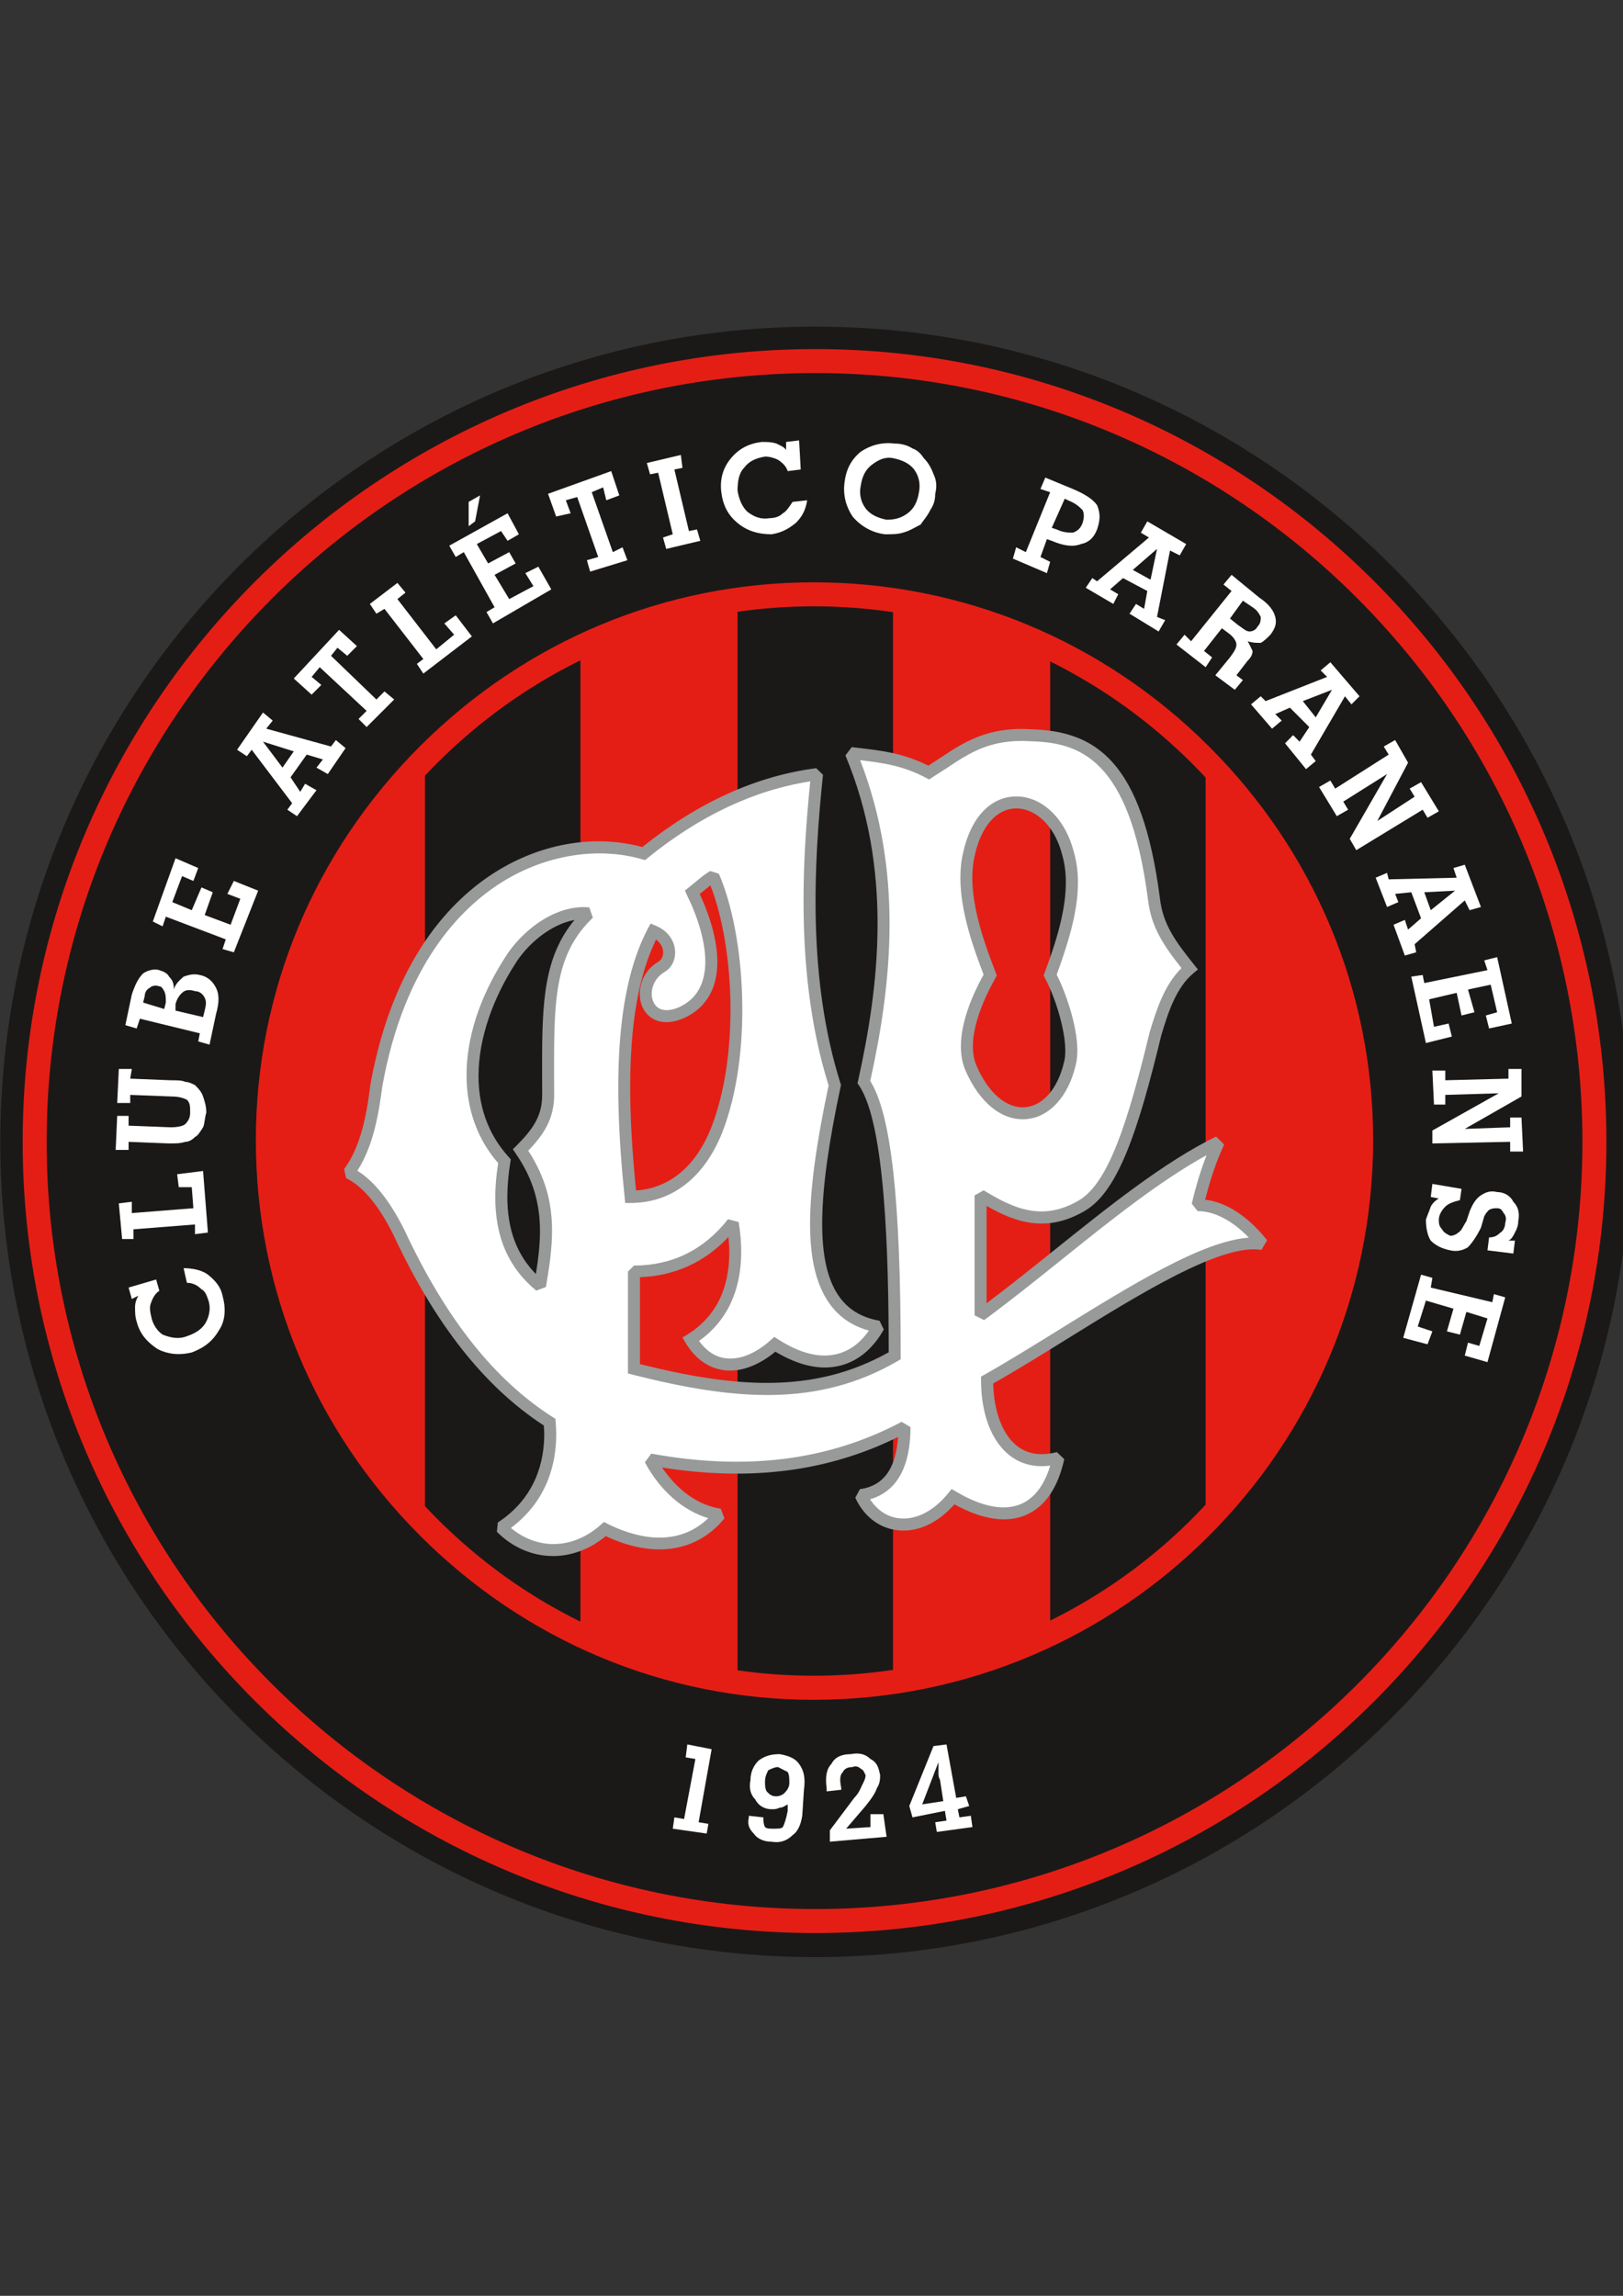 <?xml version="1.0" encoding="UTF-8" standalone="no"?>
<!-- Created with Inkscape (http://www.inkscape.org/) -->

<svg
   xmlns:dc="http://purl.org/dc/elements/1.1/"
   xmlns:cc="http://creativecommons.org/ns#"
   xmlns:rdf="http://www.w3.org/1999/02/22-rdf-syntax-ns#"
   xmlns:svg="http://www.w3.org/2000/svg"
   xmlns="http://www.w3.org/2000/svg"
   xmlns:sodipodi="http://sodipodi.sourceforge.net/DTD/sodipodi-0.dtd"
   xmlns:inkscape="http://www.inkscape.org/namespaces/inkscape"
   width="210mm"
   height="297mm"
   viewBox="0 0 210 297"
   id="svg3392"
   version="1.1"
   inkscape:version="0.91 r13725"
   sodipodi:docname="atleticoParanaense.svg">
  <rect x="0" y="0" width="210" height="297" fill="#333333" stroke="none"/>
  <defs
     id="defs3">
    <clipPath
       clipPathUnits="userSpaceOnUse"
       id="presentation_clip_path">
      <rect
         id="rect3403"
         height="29700"
         width="21000"
         y="0"
         x="0" />
    </clipPath>
    <clipPath
       clipPathUnits="userSpaceOnUse"
       id="presentation_clip_path-3">
      <rect
         id="rect3646"
         height="29700"
         width="21000"
         y="0"
         x="0" />
    </clipPath>
    <clipPath
       clipPathUnits="userSpaceOnUse"
       id="presentation_clip_path-6">
      <rect
         id="rect3870"
         height="29700"
         width="21000"
         y="0"
         x="0" />
    </clipPath>
  </defs>
  <sodipodi:namedview
     inkscape:document-units="mm"
     id="base"
     pagecolor="#ffffff"
     bordercolor="#666666"
     borderopacity="1.0"
     inkscape:pageopacity="0.0"
     inkscape:pageshadow="2"
     inkscape:zoom="0.7"
     inkscape:cx="544.82403"
     inkscape:cy="519.70902"
     inkscape:current-layer="layer1"
     showgrid="false"
     inkscape:window-width="1619"
     inkscape:window-height="1026"
     inkscape:window-x="61"
     inkscape:window-y="24"
     inkscape:window-maximized="1" />
  <g
     inkscape:label="Layer 1"
     inkscape:groupmode="layer"
     id="layer1">
    <g
       style="fill-rule:evenodd;stroke-width:28.222;stroke-linejoin:round"
       id="g3997"
       transform="matrix(0.011,0,0,0.011,-6.45,-15.614)">
      <g
         id="g3907">
        <g
           class="Master_Slide"
           id="id2">
          <g
             class="Background"
             id="bg-id2" />
          <g
             class="BackgroundObjects"
             id="bo-id2" />
        </g>
      </g>
      <g
         id="g3912"
         class="SlideGroup">
        <g
           id="g3914">
          <g
             clip-path="url(#presentation_clip_path-6)"
             class="Slide"
             id="id1">
            <g
               id="g3917"
               class="Page">
              <g
                 id="g3919"
                 class="Group">
                <g
                   id="g3921"
                   class="com.sun.star.drawing.ClosedBezierShape">
                  <g
                     id="id3">
                    <rect
                       id="rect3924"
                       height="19176"
                       width="19177"
                       y="5261"
                       x="589"
                       class="BoundingBox"
                       style="fill:none;stroke:none" />
                    <path
                       id="path3926"
                       d="m 10176,5261 c -5286,0 -9586,4300 -9586,9588 0,5286 4300,9587 9586,9587 5288,0 9589,-4301 9589,-9587 0,-5288 -4301,-9588 -9589,-9588 z"
                       inkscape:connector-curvature="0"
                       style="fill:#1b1918;stroke:none" />
                  </g>
                </g>
                <g
                   id="g3928"
                   class="com.sun.star.drawing.ClosedBezierShape">
                  <g
                     id="id4">
                    <rect
                       id="rect3931"
                       height="18629"
                       width="18630"
                       y="5525"
                       x="853"
                       class="BoundingBox"
                       style="fill:none;stroke:none" />
                    <path
                       id="path3933"
                       d="m 853,14849 c 0,5130 4182,9304 9324,9304 5131,0 9305,-4174 9305,-9304 0,-5142 -4174,-9324 -9305,-9324 -5142,0 -9324,4182 -9324,9324 z m 0,0 0,0 z m 282,0 c 0,-4986 4056,-9042 9042,-9042 4976,0 9023,4056 9023,9042 0,4974 -4047,9022 -9023,9022 -4986,0 -9042,-4048 -9042,-9022 z"
                       inkscape:connector-curvature="0"
                       style="fill:#e51e15;stroke:none" />
                  </g>
                </g>
                <g
                   id="g3935"
                   class="com.sun.star.drawing.ClosedBezierShape">
                  <g
                     id="id5">
                    <rect
                       id="rect3938"
                       height="10841"
                       width="16556"
                       y="6599"
                       x="1947"
                       class="BoundingBox"
                       style="fill:none;stroke:none" />
                    <path
                       id="path3940"
                       d="m 2461,16601 c -38,19 -77,76 -95,133 -20,38 -20,95 0,172 18,95 76,171 133,209 95,38 190,57 286,19 114,-38 190,-95 228,-172 38,-76 57,-171 19,-266 -19,-57 -38,-95 -76,-114 -38,-39 -95,-76 -171,-76 l -39,-172 c 96,0 210,19 286,76 96,76 153,152 172,248 38,133 38,285 -38,400 -77,133 -172,209 -324,267 -153,37 -286,19 -400,-39 -115,-76 -210,-171 -248,-324 -19,-56 -19,-114 -19,-171 0,-57 19,-95 38,-133 l -76,38 -38,-134 324,-95 38,134 z m 0,0 0,0 z m 571,-686 -152,19 0,-114 -724,57 0,114 -133,0 -39,-419 153,-19 0,133 724,-57 -19,-248 -153,0 -19,-152 305,-38 57,724 z m 0,0 0,0 z m -438,-1238 c 95,0 152,-19 172,-38 38,-39 57,-77 57,-134 0,-76 0,-114 -38,-152 -39,-19 -96,-38 -172,-38 l -495,-19 0,95 -153,0 19,-400 153,0 -19,114 476,19 c 76,0 134,0 172,19 38,0 76,19 114,38 38,38 76,76 95,134 19,57 38,114 38,190 -19,57 -19,134 -38,172 -38,57 -57,95 -95,114 -38,38 -76,57 -114,57 -58,19 -115,19 -191,19 l -476,-19 0,95 -152,0 18,-400 134,0 0,115 495,19 z m 0,0 0,0 z m 57,-1372 324,76 19,-76 c 19,-76 19,-114 0,-152 -19,-38 -57,-77 -114,-77 -57,-19 -114,-19 -152,20 -20,19 -58,57 -77,133 l 0,76 z m 0,0 0,0 z m -381,-95 248,76 19,-76 c 0,-57 0,-95 -19,-134 -19,-38 -38,-57 -57,-57 -57,-19 -95,0 -115,19 -38,19 -57,58 -57,95 l -19,77 z m 0,0 0,0 z m 781,495 -133,-38 19,-95 -705,-172 -38,115 -133,-39 76,-361 c 38,-115 76,-191 133,-248 57,-38 134,-57 191,-38 57,19 95,38 114,76 38,38 57,76 57,152 19,-76 76,-114 114,-152 58,-19 115,-38 191,-19 95,19 152,76 191,152 38,77 38,172 0,305 l -77,362 z m 0,0 0,0 z m 286,-1086 -133,-38 38,-114 -705,-267 -38,114 -115,-57 267,-744 267,115 -57,152 -133,-57 -115,306 229,95 114,-268 133,57 -95,268 305,114 114,-305 -152,-58 76,-152 286,114 -286,725 z m 0,0 0,0 z m 572,-2172 133,-191 -362,-114 229,305 z m 0,0 0,0 z m 209,285 57,-95 134,76 -229,305 -114,-76 57,-76 -476,-629 -57,76 -115,-76 305,-438 114,95 -76,95 762,210 57,-76 114,95 -209,305 -133,-76 76,-96 -191,-57 -190,267 114,171 z m 0,0 0,0 z m 896,-1086 95,-95 114,95 -324,324 -95,-95 95,-95 -552,-514 -95,114 114,95 -114,114 -210,-190 533,-572 210,191 -114,114 -115,-95 -76,95 534,514 z m 0,0 0,0 z m 552,-305 -76,-114 76,-57 -457,-590 -95,57 -77,-115 324,-247 95,114 -95,76 457,591 210,-172 -115,-133 134,-95 190,248 -571,437 z m 0,0 0,0 z m 819,-590 -76,-133 95,-57 -362,-648 -95,57 -76,-133 686,-381 133,247 -133,77 -77,-115 -285,153 133,228 248,-133 76,133 -248,134 172,285 285,-152 -95,-153 153,-76 152,267 -686,400 z m 0,0 0,0 z m -286,-1143 0,-286 134,-76 -58,305 -76,57 z m 0,0 0,0 z m 1696,305 114,-57 57,152 -438,134 -38,-134 133,-38 -247,-705 -134,38 57,153 -171,38 -95,-267 743,-267 95,286 -153,57 -37,-152 -134,57 248,705 z m 0,0 0,0 z m 895,-248 95,-19 39,134 -401,95 -38,-134 115,-38 -172,-724 -95,19 -38,-133 400,-95 19,152 -95,19 171,724 z m 0,0 0,0 z m 1162,-705 c -19,-57 -57,-95 -114,-133 -38,-19 -95,-38 -152,-38 -115,19 -191,57 -248,133 -57,57 -76,153 -76,267 19,114 57,191 114,248 76,57 152,95 267,76 57,0 114,-19 152,-57 38,-19 76,-76 114,-134 l 172,-19 c -19,115 -57,191 -134,267 -95,76 -171,114 -285,133 -153,0 -286,-38 -400,-133 -115,-95 -172,-210 -191,-362 -19,-152 19,-286 114,-400 96,-114 210,-172 362,-191 57,0 115,0 172,19 38,20 95,39 114,77 l 0,-96 153,-18 19,342 -153,19 z m 0,0 0,0 z m 668,134 c 19,-153 76,-267 191,-362 114,-76 247,-115 399,-96 77,0 153,20 210,58 57,19 95,57 133,114 58,57 95,133 115,190 38,77 38,153 19,229 0,76 -19,133 -58,191 -37,76 -76,114 -114,171 -76,38 -133,76 -209,95 -58,19 -133,19 -210,19 -152,-19 -285,-95 -381,-209 -76,-114 -114,-248 -95,-400 z m 0,0 0,0 z m 191,38 c -20,95 0,190 57,266 57,77 152,115 247,134 95,0 172,-19 248,-76 76,-58 114,-134 133,-248 19,-95 0,-190 -57,-267 -57,-76 -152,-114 -247,-133 -96,-19 -172,19 -248,76 -76,57 -115,134 -133,248 z m 0,0 0,0 z m 2400,152 -153,343 58,19 c 76,38 152,38 190,38 57,-19 95,-57 114,-114 20,-57 20,-114 0,-152 -38,-38 -76,-77 -171,-115 l -38,-19 z m 0,0 0,0 z m -286,686 114,57 -38,133 -400,-171 38,-133 114,57 286,-705 -114,-38 57,-134 324,134 c 134,57 229,114 285,190 39,96 39,172 0,286 -37,95 -95,153 -190,172 -95,38 -209,19 -343,-38 l -57,-20 -76,210 z m 0,0 0,0 z m 1086,152 209,115 76,-362 -285,247 z m 0,0 0,0 z m -267,229 96,57 -58,114 -324,-190 77,-114 56,38 610,-515 -95,-57 76,-133 457,267 -76,133 -114,-57 -153,781 96,38 -77,133 -342,-209 76,-115 95,58 38,-210 -286,-152 -152,133 z m 0,0 0,0 z m 1562,133 -152,210 95,76 c 57,38 95,76 134,76 37,0 76,-19 95,-57 38,-38 38,-76 38,-114 -19,-38 -38,-76 -96,-114 l -114,-77 z m 0,0 0,0 z m -457,591 95,76 -76,115 -343,-267 95,-115 77,77 476,-591 -95,-76 95,-114 324,266 c 114,76 171,153 190,229 19,76 0,133 -57,209 -38,38 -76,77 -114,96 -57,0 -96,0 -153,-19 20,38 39,76 57,114 0,38 -18,76 -57,114 l -133,172 76,57 -95,114 -229,-171 172,-210 c 57,-76 76,-114 76,-152 0,-38 -38,-95 -95,-134 l -76,-57 -210,267 z m 0,0 0,0 z m 1162,590 152,191 191,-324 -343,133 z m 0,0 0,0 z m -324,153 76,76 -114,95 -247,-286 114,-95 57,57 724,-285 -76,-76 114,-96 343,400 -95,95 -76,-95 -401,686 57,76 -114,95 -247,-304 95,-96 76,77 114,-172 -228,-228 -172,76 z m 0,0 0,0 z m 800,1029 57,95 -133,76 -209,-343 133,-76 57,95 629,-400 -58,-95 134,-76 152,266 -362,686 439,-286 -58,-95 134,-76 209,343 -133,76 -57,-95 -781,476 -77,-133 439,-762 -515,324 z m 0,0 0,0 z m 953,1066 76,211 286,-230 -362,19 z m 0,0 0,0 z m -343,19 38,97 -133,57 -134,-344 134,-57 19,76 800,-19 -38,-114 133,-39 190,497 -133,38 -57,-115 -590,515 19,95 -134,38 -133,-362 133,-57 38,114 153,-133 -115,-306 -190,19 z m 0,0 0,0 z m 190,973 134,-19 19,95 743,-152 -38,-115 152,-38 172,781 -267,58 -38,-153 133,-38 -76,-324 -267,57 76,267 -152,38 -57,-266 -324,76 57,323 172,-38 38,153 -305,76 -172,-781 z m 0,0 0,0 z m 400,1391 0,114 -133,0 -19,-400 152,0 0,114 743,-19 0,-114 153,0 0,324 -667,381 534,-19 0,-115 133,0 19,400 -152,0 0,-114 -915,19 0,-152 781,-438 -629,19 z m 0,0 0,0 z m -76,1219 -95,-19 19,-153 343,58 -19,133 c -76,19 -133,38 -172,76 -38,38 -76,95 -76,153 0,38 0,75 38,114 19,38 57,57 96,76 38,0 76,-19 95,-38 38,-19 57,-77 95,-133 l 38,-115 c 38,-95 77,-152 133,-190 58,-38 115,-58 191,-38 76,0 153,38 190,114 58,57 77,133 58,229 0,56 -19,95 -39,133 -19,38 -37,76 -76,95 l 76,0 -19,152 -304,-38 19,-152 c 57,0 95,-19 133,-57 38,-19 57,-77 57,-114 19,-58 0,-96 -19,-115 -19,-38 -38,-57 -76,-57 -38,0 -57,0 -95,19 -19,19 -38,38 -57,76 l -39,134 c -56,114 -114,190 -152,229 -57,37 -133,56 -209,37 -96,-19 -172,-57 -229,-114 -38,-57 -57,-152 -57,-247 19,-58 38,-96 57,-153 19,-38 57,-76 95,-95 z m 0,0 0,0 z m -209,895 133,38 -19,114 724,172 19,-95 133,38 -209,762 -267,-77 38,-152 133,38 96,-323 -248,-77 -76,267 -153,-38 77,-267 -324,-95 -96,305 172,57 -57,152 -286,-76 210,-743 z"
                       inkscape:connector-curvature="0"
                       style="fill:#ffffff;stroke:none" />
                  </g>
                </g>
                <g
                   id="g3942"
                   class="com.sun.star.drawing.ClosedBezierShape">
                  <g
                     id="id6">
                    <rect
                       id="rect3945"
                       height="1151"
                       width="3526"
                       y="21934"
                       x="8500"
                       class="BoundingBox"
                       style="fill:none;stroke:none" />
                    <path
                       id="path3947"
                       d="m 8500,22926 19,-133 114,19 133,-706 -114,-19 19,-152 286,56 -153,859 115,19 -20,114 -399,-57 z m 0,0 0,0 z m 1238,-725 c -38,0 -76,19 -115,38 -19,38 -38,76 -38,134 0,37 0,76 19,114 39,39 58,58 115,58 38,0 76,-19 95,-39 38,-38 57,-76 57,-114 0,-58 0,-96 -19,-133 -38,-20 -76,-39 -114,-58 z m 0,0 0,0 z m -172,592 c 0,38 0,76 19,114 19,19 58,19 96,19 57,0 95,0 114,-19 19,-38 38,-95 57,-191 l 0,-76 c -38,19 -57,39 -95,39 -38,18 -57,18 -95,18 -77,0 -153,-38 -191,-114 -57,-57 -76,-134 -57,-229 0,-95 38,-172 95,-229 76,-57 153,-76 248,-76 114,19 190,57 228,114 58,76 77,171 58,305 l -20,306 c -18,114 -57,190 -114,228 -57,57 -133,96 -247,77 -96,0 -172,-39 -210,-96 -57,-57 -76,-114 -57,-190 l 0,-19 171,19 z m 0,0 0,0 z m 1259,-38 152,0 38,266 -667,58 0,-134 286,-381 c 57,-58 76,-115 95,-154 19,-37 39,-76 39,-114 -20,-37 -20,-57 -58,-76 -19,-19 -57,-38 -95,-19 -57,0 -95,19 -114,58 -38,37 -38,95 -19,190 l 0,19 -172,19 0,-19 0,-19 c -19,-134 0,-229 57,-286 39,-76 115,-114 229,-114 95,-19 172,0 229,57 76,38 95,95 114,190 0,38 0,96 -38,153 -19,57 -57,115 -133,210 l -229,267 286,-19 0,-152 z m 0,0 0,0 z m 609,-115 248,-38 -38,-248 c -19,-39 -19,-58 -19,-95 0,-39 0,-77 0,-115 l -191,496 z m 0,0 0,0 z m 172,324 -19,-114 133,-19 -19,-115 -381,77 -38,-134 285,-705 153,-19 114,629 114,-19 39,114 -134,38 19,96 134,-19 19,133 -419,57 z"
                       inkscape:connector-curvature="0"
                       style="fill:#ffffff;stroke:none" />
                  </g>
                </g>
                <g
                   id="g3949"
                   class="com.sun.star.drawing.ClosedBezierShape">
                  <g
                     id="id7">
                    <rect
                       id="rect3952"
                       height="13143"
                       width="13143"
                       y="8268"
                       x="3596"
                       class="BoundingBox"
                       style="fill:none;stroke:none" />
                    <path
                       id="path3954"
                       d="M 14806,10197 C 13559,8953 11908,8268 10157,8268 c -1742,0 -3387,685 -4632,1929 -1244,1244 -1929,2889 -1929,4631 0,1752 685,3402 1929,4649 1244,1246 2889,1933 4632,1933 3630,0 6581,-2952 6581,-6582 0,-1743 -686,-3388 -1932,-4631 z m 0,0 0,0 z m -9221,8935 0,-8590 c 46,-49 92,-98 140,-145 502,-502 1072,-909 1689,-1212 l 0,11306 c -617,-303 -1187,-710 -1689,-1213 -48,-48 -94,-97 -140,-146 z m 0,0 0,0 z m 3677,1931 0,-12449 c 294,-42 593,-64 895,-64 316,0 628,23 934,69 l 0,12439 c -305,46 -616,69 -934,69 -302,0 -601,-21 -895,-64 z m 0,0 0,0 z m 3677,-584 0,-11281 c 609,302 1172,704 1668,1199 55,55 109,111 161,167 l 0,8551 c -519,559 -1138,1023 -1829,1364 z"
                       inkscape:connector-curvature="0"
                       style="fill:#e51e15;stroke:none" />
                  </g>
                </g>
                <g
                   id="g3956"
                   class="com.sun.star.drawing.ClosedBezierShape">
                  <g
                     id="id8">
                    <rect
                       id="rect3959"
                       height="9590"
                       width="10746"
                       y="10062"
                       x="4690"
                       class="BoundingBox"
                       style="fill:none;stroke:none" />
                    <path
                       id="path3961"
                       d="m 10196,10523 c -744,96 -1430,438 -2040,934 -1047,-305 -2705,305 -3143,2725 -38,286 -95,724 -323,1029 266,133 457,438 590,705 533,1143 1143,1829 1772,2229 38,420 -77,915 -572,1239 362,361 857,343 1219,19 495,247 1010,247 1353,-172 -381,-57 -667,-362 -819,-647 1047,190 2058,114 2992,-381 0,362 -96,742 -515,800 191,419 705,495 1086,19 610,362 1086,228 1238,-457 -590,152 -838,-381 -838,-915 1086,-610 2572,-1715 3239,-1601 -229,-286 -496,-457 -762,-457 57,-248 133,-496 247,-743 -895,438 -1866,1352 -2800,2038 l 0,-1410 c 343,210 724,400 1200,115 343,-210 572,-839 858,-2020 75,-247 171,-571 400,-762 -229,-285 -382,-496 -420,-820 -209,-1619 -762,-1905 -1448,-1924 -590,-37 -857,229 -1199,438 -325,-171 -591,-190 -915,-228 533,1276 438,2572 152,3868 286,419 362,1657 362,3220 -952,553 -1944,438 -3068,153 l 0,-1144 c 496,0 876,-210 1162,-572 96,591 -38,1086 -495,1372 229,382 629,382 991,57 629,401 1029,134 1220,-210 -878,-152 -857,-1238 -515,-2838 -363,-1143 -342,-2382 -209,-3659 z m 0,0 0,0 z m 1790,934 c 191,-857 972,-743 1163,0 133,457 -58,1010 -210,1430 133,247 305,781 229,1047 -172,724 -838,800 -1162,38 -134,-323 57,-781 228,-1085 -152,-400 -362,-973 -248,-1430 z m 0,0 0,0 z m -4477,705 c -514,496 -476,1125 -476,2134 0,267 -115,438 -324,648 381,553 324,1048 228,1600 -438,-362 -514,-876 -419,-1467 -571,-628 -438,-1562 57,-2343 172,-287 553,-610 934,-572 z m 0,0 0,0 z m 495,3335 c -133,-1277 -114,-2401 267,-3126 228,96 228,344 95,420 -324,191 -210,743 248,534 552,-267 304,-1030 114,-1411 76,-57 152,-133 248,-191 324,744 381,2116 38,2992 -191,477 -534,782 -1010,782 z"
                       inkscape:connector-curvature="0"
                       style="fill:#ffffff;stroke:none" />
                  </g>
                </g>
                <g
                   id="g3963"
                   class="com.sun.star.drawing.ClosedBezierShape">
                  <g
                     id="id9">
                    <rect
                       id="rect3966"
                       height="9728"
                       width="10858"
                       y="9992"
                       x="4634"
                       class="BoundingBox"
                       style="fill:none;stroke:none" />
                    <path
                       id="path3968"
                       d="m 11643,10335 c 0,0 -95,62 -137,89 -293,-146 -540,-176 -824,-209 l -77,-9 -74,98 c 280,669 378,1342 378,1978 0,673 -109,1304 -229,1847 l -7,30 17,25 c 310,454 349,1996 350,3139 -882,495 -1811,418 -2926,139 0,-94 0,-909 0,-1022 410,-16 759,-174 1041,-473 6,62 10,123 10,181 0,437 -165,761 -492,966 l -59,36 36,60 c 110,184 262,295 441,322 197,30 413,-49 616,-216 276,165 532,222 762,164 267,-67 426,-269 513,-425 l -50,-103 c -216,-38 -375,-136 -485,-299 -261,-387 -253,-1145 28,-2456 l 4,-18 -6,-18 c -390,-1232 -315,-2588 -206,-3630 l -80,-77 c -703,90 -1391,403 -2045,927 -554,-150 -1177,-47 -1715,286 -529,328 -1216,1029 -1483,2503 0,3 -1,10 -1,10 -37,279 -94,701 -309,989 l 24,106 c 200,99 383,319 559,673 490,1049 1068,1781 1766,2236 3,33 5,67 5,105 0,301 -91,738 -546,1036 l -11,109 c 362,362 882,380 1281,51 562,265 1069,191 1396,-209 l -44,-114 c -342,-51 -571,-309 -690,-484 1044,165 1955,47 2776,-359 -25,374 -172,576 -449,614 l -54,100 c 98,216 277,356 492,382 235,30 477,-81 674,-304 323,179 613,224 840,126 225,-97 377,-318 452,-657 l -87,-83 c -186,48 -344,24 -467,-71 -171,-132 -274,-406 -282,-736 271,-153 560,-332 866,-522 853,-529 1821,-1129 2289,-1049 l 67,-114 c -226,-283 -476,-445 -728,-477 60,-242 131,-451 223,-649 l -95,-93 c -613,300 -1267,825 -1900,1333 -264,212 -535,428 -800,628 0,-207 0,-963 0,-1146 338,194 710,326 1167,52 383,-235 616,-933 889,-2061 1,-3 5,-16 5,-16 73,-240 165,-538 372,-711 l 53,-44 -43,-54 c -228,-284 -369,-480 -404,-784 -210,-1620 -758,-1966 -1517,-1987 -511,-32 -795,156 -1070,339 z m 0,0 0,0 z m -95,230 174,-112 c 267,-178 519,-346 984,-316 557,16 1165,174 1384,1863 37,320 180,535 394,805 -203,200 -294,491 -367,729 l -6,20 -1,2 c -257,1066 -485,1768 -825,1976 -438,262 -784,96 -1128,-114 l -107,60 0,1410 112,57 c 303,-223 616,-474 918,-716 566,-455 1150,-922 1699,-1224 -68,174 -125,360 -174,571 l 69,87 c 197,0 407,110 602,312 -543,37 -1391,562 -2216,1073 -319,197 -619,384 -898,541 l -36,20 0,41 c 0,398 123,721 338,887 133,103 292,142 476,119 -70,231 -186,383 -343,451 -197,85 -461,35 -764,-145 l -53,-31 -38,47 c -172,214 -385,322 -585,297 -138,-17 -255,-98 -336,-223 236,-68 475,-277 475,-849 l -104,-62 c -859,455 -1822,578 -2945,374 l -75,102 c 177,332 449,569 746,657 -390,375 -903,208 -1186,66 l -42,-21 -36,32 c -328,292 -742,301 -1058,38 442,-330 533,-783 533,-1099 0,-54 -3,-105 -7,-150 l -3,-35 -29,-18 c -689,-439 -1260,-1159 -1746,-2201 -172,-344 -354,-573 -554,-698 200,-311 256,-715 293,-989 l 1,-7 c 257,-1420 913,-2092 1418,-2405 507,-314 1120,-412 1636,-262 l 36,10 28,-23 c 614,-499 1258,-801 1915,-903 -43,429 -79,905 -79,1405 0,708 72,1458 295,2171 -145,681 -218,1213 -218,1627 0,412 72,708 216,920 112,168 273,280 476,336 -78,113 -198,231 -373,275 -202,52 -436,-6 -695,-172 l -45,-29 -40,36 c -182,164 -375,240 -542,214 -118,-17 -221,-89 -303,-202 326,-233 496,-589 496,-1048 0,-111 -10,-228 -30,-351 l -125,-33 c -285,362 -658,545 -1106,545 l -71,71 0,1198 53,14 c 1188,301 2173,390 3120,-160 l 35,-21 0,-40 c 0,-1835 -111,-2835 -358,-3233 120,-545 227,-1176 227,-1850 0,-617 -92,-1269 -346,-1922 266,31 501,63 774,207 l 37,20 33,-22 z"
                       inkscape:connector-curvature="0"
                       style="fill:#979a99;stroke:none" />
                  </g>
                </g>
                <g
                   id="g3970"
                   class="com.sun.star.drawing.ClosedBezierShape">
                  <g
                     id="id10">
                    <rect
                       id="rect3973"
                       height="3798"
                       width="1384"
                       y="10786"
                       x="11883"
                       class="BoundingBox"
                       style="fill:none;stroke:none" />
                    <path
                       id="path3975"
                       d="m 12534,10786 c -296,4 -527,249 -617,654 -24,97 -34,199 -34,303 0,408 161,844 273,1138 -135,246 -267,559 -267,844 0,96 15,189 50,275 166,388 435,605 720,581 271,-23 492,-264 579,-629 14,-52 21,-112 21,-176 0,-298 -140,-691 -243,-894 131,-360 250,-733 250,-1084 0,-124 -15,-245 -49,-361 -101,-394 -376,-655 -683,-651 z m 0,0 0,0 z m -464,3160 c -129,-314 85,-777 226,-1025 l 16,-29 -12,-31 c -135,-350 -358,-937 -246,-1387 l 0,-2 c 76,-338 256,-542 482,-545 200,-4 447,165 545,547 132,454 -72,1017 -208,1389 l -11,29 15,28 c 139,257 291,761 224,996 -73,307 -247,507 -454,525 -221,18 -438,-167 -577,-495 z m 0,0 0,0 z m -153,-2505 0,-1 0,1 z"
                       inkscape:connector-curvature="0"
                       style="fill:#979a99;stroke:none" />
                  </g>
                </g>
                <g
                   id="g3977"
                   class="com.sun.star.drawing.ClosedBezierShape">
                  <g
                     id="id11">
                    <rect
                       id="rect3980"
                       height="4513"
                       width="1488"
                       y="12087"
                       x="6074"
                       class="BoundingBox"
                       style="fill:none;stroke:none" />
                    <path
                       id="path3982"
                       d="m 6517,12696 c -296,465 -443,937 -443,1367 0,393 124,751 372,1035 -22,142 -34,276 -34,401 0,476 158,831 482,1099 l 114,-43 c 40,-232 72,-449 72,-662 0,-314 -70,-617 -280,-941 189,-196 305,-381 305,-657 l -1,-195 c 0,-62 0,-122 0,-181 0,-795 28,-1296 456,-1707 l -42,-121 c -396,-39 -803,275 -1001,605 z m 0,0 0,0 z m 37,2799 c 0,-126 12,-261 35,-407 l 6,-33 -23,-26 c -255,-280 -357,-613 -357,-955 0,-455 180,-925 422,-1304 144,-241 423,-480 707,-531 -355,428 -381,951 -381,1685 0,57 0,116 0,176 l 1,195 c 0,248 -107,402 -303,599 l -42,41 33,49 c 216,313 286,608 286,915 0,163 -20,330 -48,504 -225,-229 -336,-524 -336,-908 z"
                       inkscape:connector-curvature="0"
                       style="fill:#979a99;stroke:none" />
                  </g>
                </g>
                <g
                   id="g3984"
                   class="com.sun.star.drawing.ClosedBezierShape">
                  <g
                     id="id12">
                    <rect
                       id="rect3987"
                       height="3905"
                       width="1460"
                       y="11663"
                       x="7859"
                       class="BoundingBox"
                       style="fill:none;stroke:none" />
                    <path
                       id="path3989"
                       d="m 8766,11793 -123,100 23,52 c 74,148 306,658 180,1023 -45,133 -131,228 -262,292 -144,66 -257,49 -307,-47 -56,-106 -18,-278 126,-362 83,-48 131,-143 124,-249 -8,-129 -93,-240 -228,-296 l -60,-25 -31,57 c -344,654 -430,1661 -274,3165 l 6,64 64,0 c 482,0 863,-294 1077,-826 365,-932 274,-2328 -39,-3046 l -102,-32 c -66,39 -123,87 -174,130 z m 0,0 0,0 z m 91,108 c 28,-23 57,-47 86,-69 147,377 236,911 236,1461 0,490 -69,989 -230,1396 -180,450 -491,706 -881,731 -45,-448 -69,-852 -69,-1212 0,-754 101,-1319 304,-1739 50,37 80,87 84,142 0,3 0,7 0,10 0,47 -21,88 -55,108 -150,87 -220,240 -220,380 0,61 13,120 39,170 68,130 234,227 493,108 166,-80 279,-205 337,-373 30,-89 43,-185 43,-282 0,-316 -134,-642 -207,-799 20,-16 40,-32 40,-32 z"
                       inkscape:connector-curvature="0"
                       style="fill:#979a99;stroke:none" />
                  </g>
                </g>
              </g>
            </g>
          </g>
        </g>
      </g>
    </g>
  </g>
</svg>
